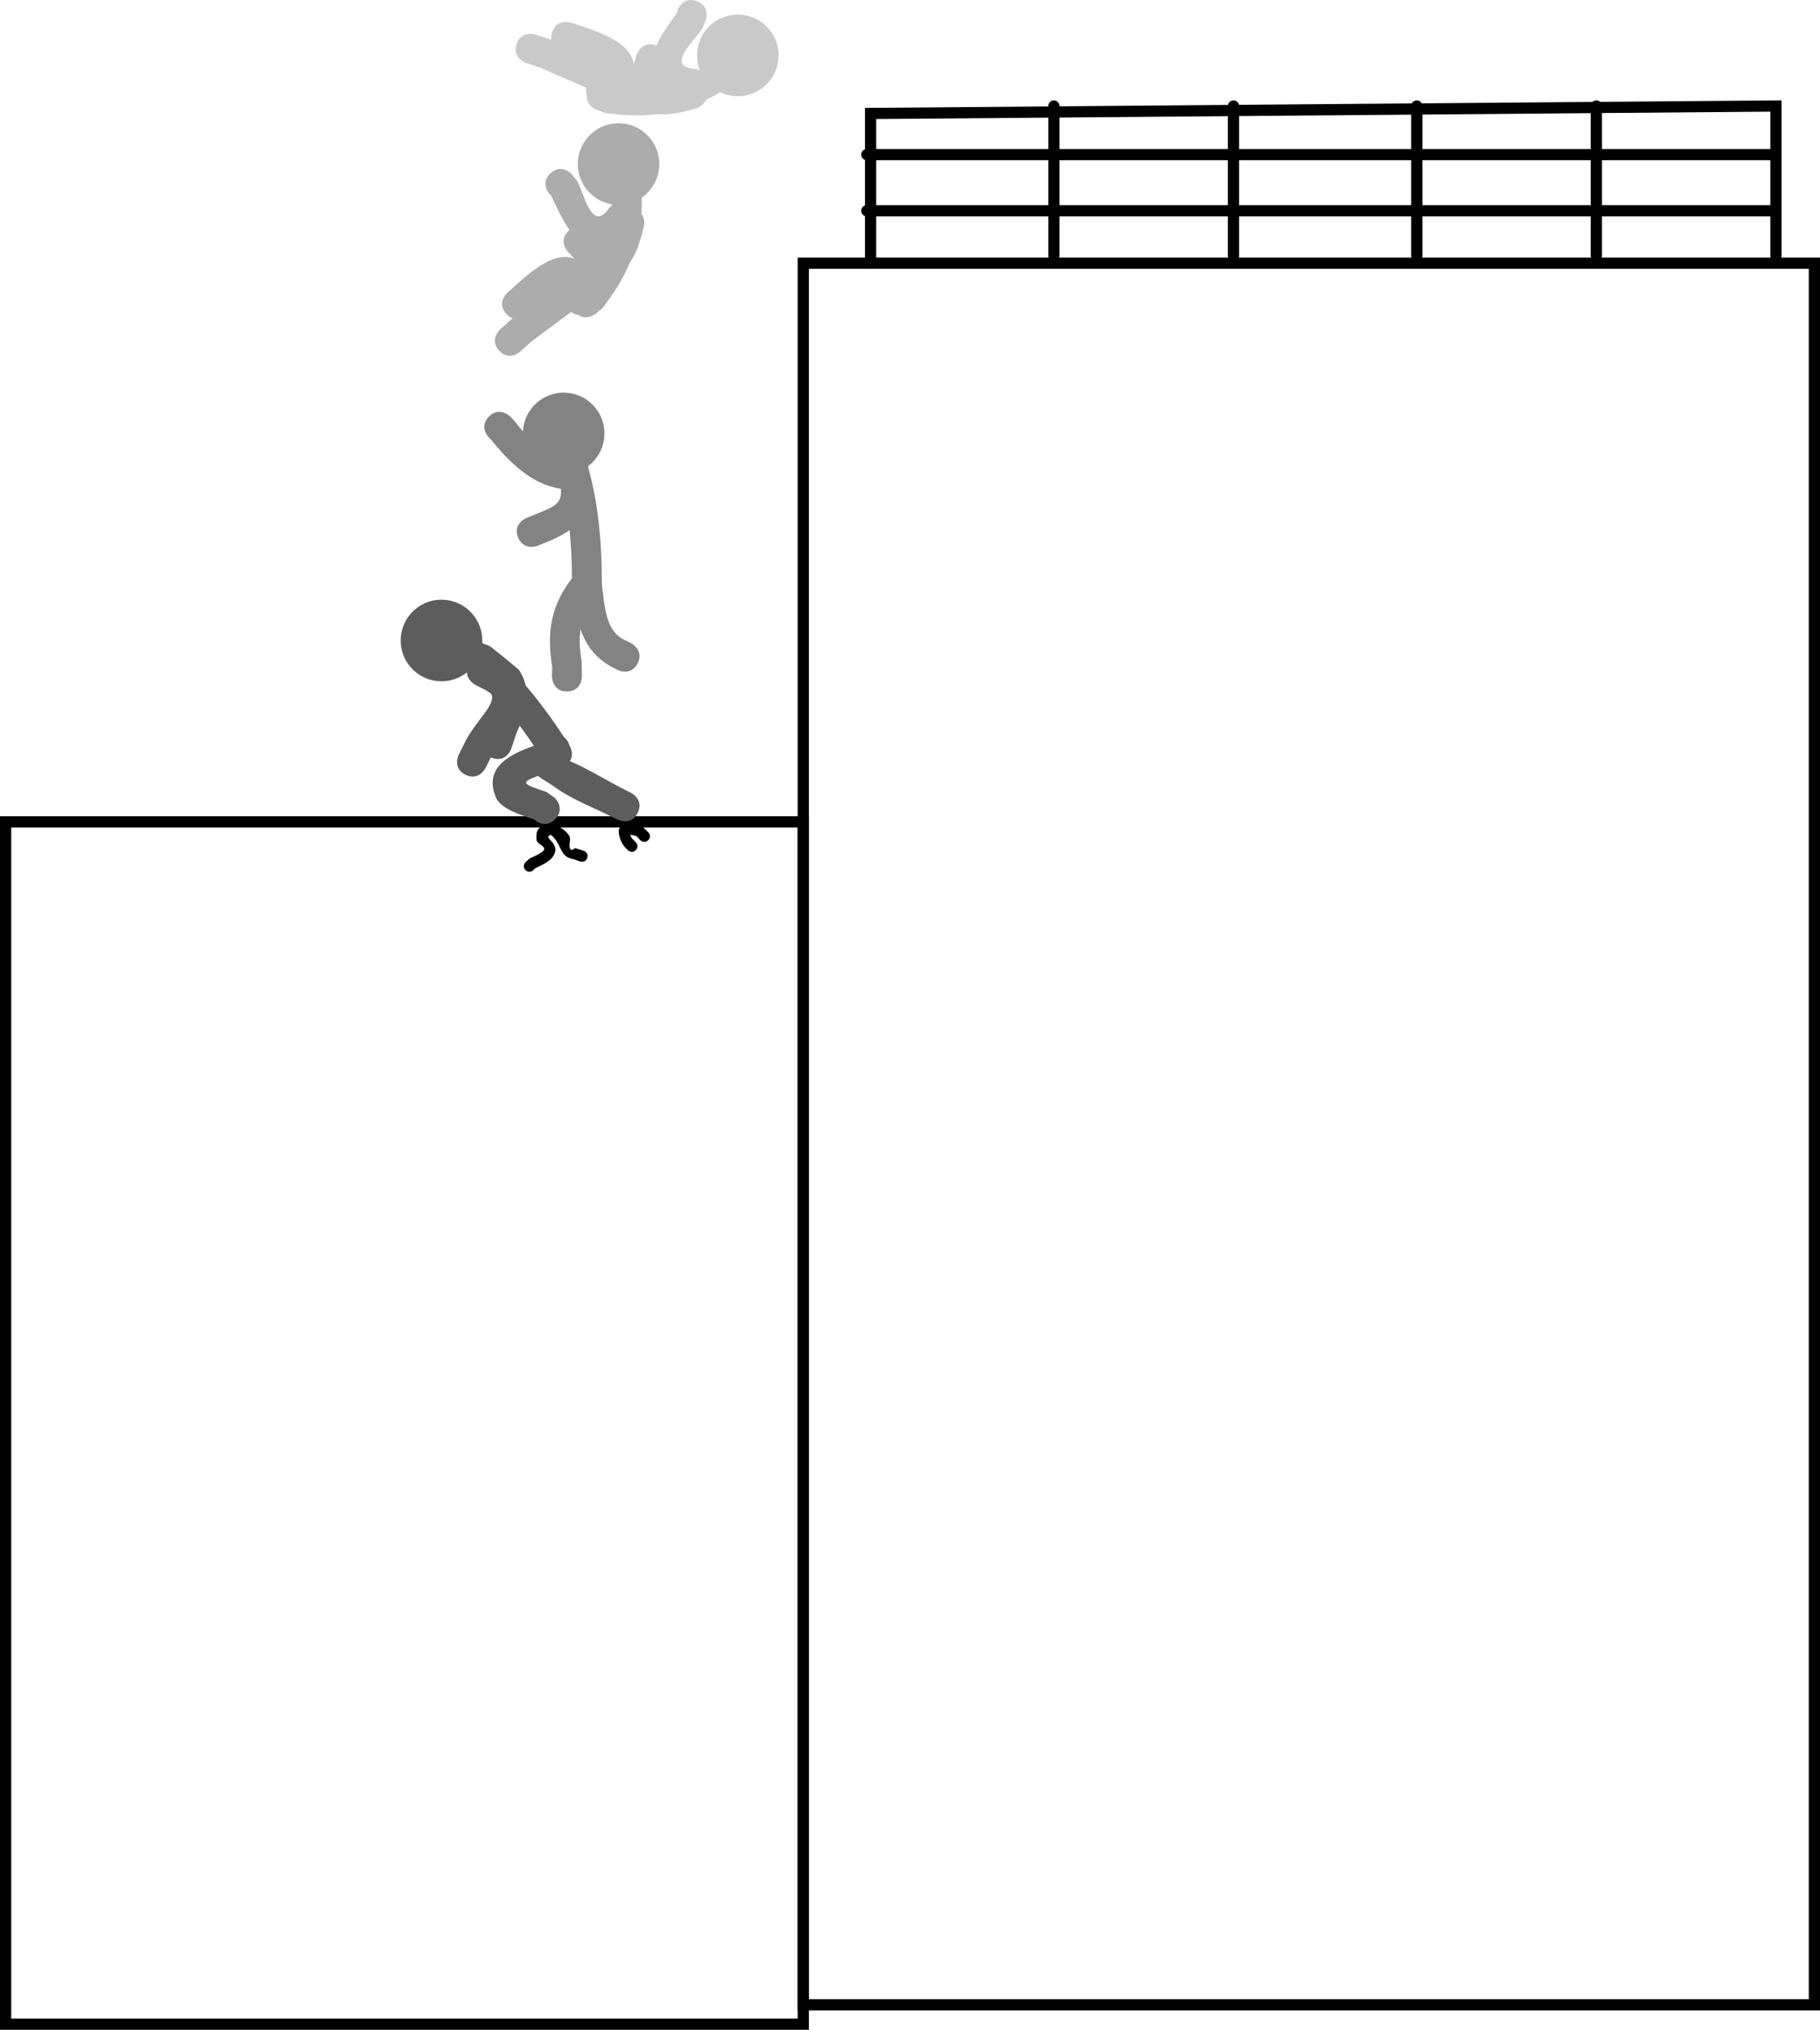 <svg version="1.1" xmlns="http://www.w3.org/2000/svg" xmlns:xlink="http://www.w3.org/1999/xlink" width="243.242" height="271.236" viewBox="0,0,243.242,271.236"><g transform="translate(-136.397,-147.836)"><g data-paper-data="{&quot;isPaintingLayer&quot;:true}" fill-rule="nonzero" stroke-linejoin="miter" stroke-miterlimit="10" stroke-dasharray="" stroke-dashoffset="0" style="mix-blend-mode: normal"><path d="M137.147,418.322v-160.661h106.607v160.661z" fill="none" stroke="#000000" stroke-width="1.5" stroke-linecap="butt"/><path d="M349.75,182v-20" fill="#a7a7a7" stroke="#000000" stroke-width="1.5" stroke-linecap="round"/><path d="M325.75,162v20" fill="#838383" stroke="#000000" stroke-width="1.5" stroke-linecap="round"/><path d="M301.25,162v20" fill="none" stroke="#000000" stroke-width="1.5" stroke-linecap="round"/><path d="M243.754,415.736v-232.733h135.135v232.733z" fill="none" stroke="#000000" stroke-width="1.5" stroke-linecap="butt"/><path d="M252.75,183v-20l121,-1v20" fill="none" stroke="#000000" stroke-width="1.5" stroke-linecap="round"/><path d="M373.25,168.5h-121" fill="none" stroke="#000000" stroke-width="1.5" stroke-linecap="round"/><path d="M373.25,176h-121" fill="none" stroke="#000000" stroke-width="1.5" stroke-linecap="round"/><path d="M277.25,182v-20" fill="none" stroke="#000000" stroke-width="1.5" stroke-linecap="round"/><path d="M240.186,156.947c-0.943,2.86 -4.026,4.413 -6.886,3.47c-2.86,-0.943 -4.413,-4.026 -3.47,-6.886c0.943,-2.86 4.026,-4.413 6.886,-3.47c2.86,0.943 4.413,4.026 3.47,6.886z" fill="#c9c9c9" stroke="none" stroke-width="0" stroke-linecap="butt"/><path d="M214.951,160.025c0.627,-1.899 2.526,-1.273 2.526,-1.273l0.629,0.236c4.991,0.789 9.577,-0.007 13.681,-3.058c0,0 1.614,-1.181 2.795,0.432c1.181,1.614 -0.432,2.795 -0.432,2.795c-5.032,3.637 -10.561,4.709 -16.655,3.783l-1.27,-0.39c0,0 -1.899,-0.627 -1.273,-2.526z" fill="#c9c9c9" stroke="none" stroke-width="0.5" stroke-linecap="butt"/><path d="M210.183,152.134c0.627,-1.899 2.526,-1.273 2.526,-1.273l1.266,0.418c3.742,1.243 9.325,3.223 6.297,8.303c-0.509,0.855 -1.531,1.271 -2.296,1.906c0,0 -1.575,1.233 -2.808,-0.342c-1.233,-1.575 0.342,-2.808 0.342,-2.808c0.612,-0.434 2.236,-0.725 1.807,-1.341c-0.686,-0.985 -3.6,-1.595 -4.595,-1.921l-1.266,-0.418c0,0 -1.899,-0.627 -1.273,-2.526z" fill="#c9c9c9" stroke="none" stroke-width="0.5" stroke-linecap="butt"/><path d="M229.46,147.963c1.899,0.627 1.273,2.526 1.273,2.526l-0.454,1.131c-1.297,1.908 -4.934,5.106 -1.005,5.436c0,0 1.976,0.306 1.671,2.282c-0.032,0.206 -0.082,0.387 -0.146,0.547c0.519,1.916 -1.399,2.446 -1.399,2.446c-2.823,0.759 -6.492,1.814 -8.366,-1.52c-0.627,0.583 -1.516,1.121 -1.999,1.729c0,0 -1.575,1.233 -2.808,-0.342c-0.754,-0.963 -0.458,-1.798 -0.114,-2.302c-0.301,-0.02 -0.6,-0.067 -0.889,-0.139c-0.017,-0.004 -6.608,-2.868 -6.691,-2.905l-1.814,-0.596c0,0 -1.899,-0.627 -1.273,-2.526c0.627,-1.899 2.526,-1.273 2.526,-1.273l1.985,0.657c2.282,0.988 4.673,1.755 6.845,2.967c1.239,0.691 2.946,1.075 4.016,1.954c0.024,-0.254 0.041,-0.505 0.034,-0.75l0.621,-2.129c0,0 0.627,-1.899 2.526,-1.273c0.037,0.012 0.072,0.025 0.107,0.038c0.72,-1.568 1.899,-3.126 2.866,-4.549l-0.036,-0.135c0,0 0.627,-1.899 2.526,-1.273z" fill="#c9c9c9" stroke="none" stroke-width="0.5" stroke-linecap="butt"/><path d="M223.117,166.109c2.015,2.237 1.835,5.685 -0.403,7.7c-2.237,2.015 -5.685,1.835 -7.7,-0.403c-2.015,-2.237 -1.835,-5.685 0.403,-7.7c2.237,-2.015 5.685,-1.835 7.7,0.403z" fill="#acacac" stroke="none" stroke-width="0" stroke-linecap="butt"/><path d="M213.273,189.548c-1.338,-1.486 0.148,-2.825 0.148,-2.825l0.517,-0.429c3.16,-3.942 4.744,-8.319 4.131,-13.396c0,0 -0.225,-1.987 1.762,-2.213c1.987,-0.225 2.213,1.762 2.213,1.762c0.662,6.173 -1.15,11.506 -4.976,16.339l-0.969,0.909c0,0 -1.486,1.338 -2.825,-0.148z" fill="#acacac" stroke="none" stroke-width="0.5" stroke-linecap="butt"/><path d="M204.056,189.774c-1.338,-1.486 0.148,-2.825 0.148,-2.825l0.991,-0.892c2.935,-2.633 7.424,-6.498 10.333,-1.349c0.489,0.866 0.344,1.96 0.516,2.939c0,0 0.289,1.979 -1.69,2.268c-1.979,0.289 -2.268,-1.69 -2.268,-1.69c-0.073,-0.746 0.479,-2.301 -0.268,-2.234c-1.195,0.108 -3.171,2.335 -3.947,3.037l-0.991,0.892c0,0 -1.486,1.338 -2.825,-0.148z" fill="#acacac" stroke="none" stroke-width="0.5" stroke-linecap="butt"/><path d="M209.996,170.966c1.486,-1.338 2.825,0.148 2.825,0.148l0.757,0.955c1.014,2.072 1.986,6.817 4.222,3.57c0,0 1.246,-1.565 2.81,-0.319c0.163,0.13 0.296,0.263 0.402,0.398c1.922,0.5 1.43,2.428 1.43,2.428c-0.741,2.828 -1.645,6.537 -5.47,6.511c0.196,0.833 0.222,1.872 0.509,2.594c0,0 0.289,1.979 -1.69,2.268c-1.21,0.177 -1.789,-0.495 -2.055,-1.043c-0.167,0.252 -0.356,0.488 -0.562,0.703c-0.012,0.013 -5.768,4.315 -5.841,4.369l-1.417,1.279c0,0 -1.486,1.338 -2.825,-0.148c-1.338,-1.486 0.148,-2.825 0.148,-2.825l1.555,-1.398c1.99,-1.491 3.842,-3.187 5.972,-4.472c1.215,-0.733 2.395,-2.025 3.688,-2.518c-0.208,-0.147 -0.418,-0.286 -0.635,-0.402l-1.54,-1.595c0,0 -1.338,-1.486 0.148,-2.825c0.029,-0.026 0.057,-0.051 0.086,-0.074c-1.004,-1.403 -1.773,-3.199 -2.529,-4.745l-0.136,-0.036c0,0 -1.338,-1.486 0.148,-2.825z" fill="#acacac" stroke="none" stroke-width="0.5" stroke-linecap="butt"/><path d="M215.784,202.109c2.015,2.237 1.835,5.685 -0.403,7.7c-2.237,2.015 -5.685,1.835 -7.7,-0.403c-2.015,-2.237 -1.835,-5.685 0.403,-7.7c2.237,-2.015 5.685,-1.835 7.7,0.403z" fill="#838383" stroke="none" stroke-width="0" stroke-linecap="butt"/><path d="M214.833,228.571c-2,0 -2,-2 -2,-2v-1c0.02,-5.467 -0.492,-10.821 -2.231,-16.034c0,0 -0.632,-1.897 1.265,-2.53c1.897,-0.632 2.53,1.265 2.53,1.265c1.878,5.639 2.417,11.393 2.436,17.299v1c0,0 0,2 -2,2z" fill="#838383" stroke="none" stroke-width="0.5" stroke-linecap="butt"/><path d="M221.622,236.466c-0.894,1.789 -2.683,0.894 -2.683,0.894l-0.667,-0.333c-2.406,-1.313 -3.582,-3.045 -4.283,-5.108c-0.208,1.329 -0.12,2.737 0.151,4.323l0.027,1.995c0,0 0,2 -2,2c-2,0 -2,-2 -2,-2l0.027,-1.338c-0.748,-4.576 -0.176,-8.204 2.744,-11.912c0,0 0.8,-1.001 1.921,-0.759c1.658,-0.052 1.947,1.68 1.947,1.68c0.468,2.807 0.383,6.326 3.255,7.54l0.667,0.333c0,0 1.789,0.894 0.894,2.683z" fill="#838383" stroke="none" stroke-width="0.5" stroke-linecap="butt"/><path d="M201.752,203.491c1.414,-1.414 2.828,0 2.828,0l0.481,0.498c1.765,2.266 4.436,5.354 7.438,5.249c0,0 0.652,0 1.211,0.372c1.202,0.276 1.428,1.632 1.428,1.632c0.746,4.816 -0.797,6.889 -5.185,8.834l-1.712,0.685c0,0 -1.857,0.743 -2.6,-1.114c-0.743,-1.857 1.114,-2.6 1.114,-2.6l1.622,-0.648c2.347,-0.96 3.118,-1.397 2.986,-3.255c-3.953,-0.566 -6.905,-3.568 -9.427,-6.658l-0.186,-0.169c0,0 -1.414,-1.414 0,-2.828z" fill="#838383" stroke="none" stroke-width="0.5" stroke-linecap="butt"/><path d="M199.45,229.776c2.015,2.237 1.835,5.685 -0.403,7.7c-2.237,2.015 -5.685,1.835 -7.7,-0.403c-2.015,-2.237 -1.835,-5.685 0.403,-7.7c2.237,-2.015 5.685,-1.835 7.7,0.403z" fill="#5d5d5d" stroke="none" stroke-width="0" stroke-linecap="butt"/><path d="M211.9,250.175c-1.676,1.092 -2.768,-0.584 -2.768,-0.584l-0.546,-0.838c-2.968,-4.591 -6.32,-8.797 -10.623,-12.215c0,0 -1.566,-1.244 -0.322,-2.81c1.244,-1.566 2.81,-0.322 2.81,-0.322c4.653,3.699 8.246,8.225 11.486,13.163l0.546,0.838c0,0 1.092,1.676 -0.584,2.768z" fill="#5d5d5d" stroke="none" stroke-width="0.5" stroke-linecap="butt"/><path d="M221.622,256.466c-0.894,1.789 -2.683,0.894 -2.683,0.894l-0.667,-0.333c-2.584,-1.292 -5.488,-2.369 -7.824,-4.088c-0.658,-0.484 -1.506,-0.879 -2.126,-1.422c-2.557,0.899 -1.952,1.142 1.144,2.157l1.115,0.816c0,0 1.414,1.414 0,2.828c-1.376,1.376 -2.752,0.075 -2.825,0.003c-1.684,-0.547 -4.402,-1.389 -5.052,-2.872c-1.928,-4.397 2.587,-6.115 5.498,-7.109c0,0 0.166,-0.055 0.417,-0.084c0.034,-0.082 0.066,-0.164 0.093,-0.246c0,0 0.894,-1.789 2.683,-0.894c1.789,0.894 0.894,2.683 0.894,2.683c-0.285,0.197 -0.972,0.265 -0.856,0.592c0.126,0.354 0.772,-0.001 1.118,0.145c2.553,1.081 5.015,2.665 7.51,3.912l0.667,0.333c0,0 1.789,0.894 0.894,2.683zM208.042,257.416l0.159,0.053c-0.051,-0.017 -0.104,-0.035 -0.159,-0.053z" fill="#5d5d5d" stroke="none" stroke-width="0.5" stroke-linecap="butt"/><path d="M202.201,249.135c-0.074,-0.025 -0.144,-0.051 -0.211,-0.08l-0.701,1.41c0,0 -0.894,1.789 -2.683,0.894c-1.789,-0.894 -0.894,-2.683 -0.894,-2.683l0.617,-1.227c0.702,-1.584 1.835,-2.945 2.856,-4.344c0.005,-0.007 1.583,-1.974 0.744,-2.631c-0.649,-0.507 -1.437,-0.805 -2.155,-1.208c0,0 -1.542,-0.964 -0.766,-2.524c-0.269,-0.513 -0.401,-1.256 0.265,-2.088c1.249,-1.562 2.811,-0.312 2.811,-0.312c0.479,0.383 3.572,2.826 3.749,3.12c1.817,3.018 0.75,5.619 -0.462,8.485l-0.639,1.922c0,0 -0.632,1.897 -2.53,1.265z" fill="#5d5d5d" stroke="none" stroke-width="0.5" stroke-linecap="butt"/><path d="M206.636,264.102c-0.53,-0.53 0,-1.061 0,-1.061l0.528,-0.474c0.187,-0.092 1.741,-0.746 1.939,-1.168c0.234,-0.5 -0.952,-0.772 -1,-1.322c-0.151,-1.73 0.556,-1.743 1.66,-2.153c0.172,-0.119 0.354,-0.126 0.503,-0.099c0.142,0.012 0.305,0.062 0.437,0.202c0.599,0.391 1.396,0.857 1.768,1.483c0.32,0.538 -0.217,1.421 0.226,1.864c0.148,0.148 0.393,-0.14 0.59,-0.21l1.117,0.362c0,0 0.712,0.237 0.474,0.949c-0.237,0.712 -0.949,0.474 -0.949,0.474l-0.883,-0.305c-1.944,-0.289 -1.499,-2.033 -3.032,-3.258c-1.123,0.393 0.966,0.911 0.549,2.356c-0.337,1.169 -1.813,1.701 -2.728,2.165l-0.138,0.193c0,0 -0.53,0.53 -1.061,0z" fill="#000000" stroke="none" stroke-width="0.5" stroke-linecap="butt"/><path d="M223.03,260.102c-0.53,0.53 -1.061,0 -1.061,0l-0.506,-0.544c-0.279,-0.063 -0.558,-0.126 -0.837,-0.189c0.068,0.261 0.207,0.508 0.403,0.672l0.333,0.333c0,0 0.53,0.53 0,1.061c-0.53,0.53 -1.061,0 -1.061,0l-0.333,-0.333c-0.532,-0.584 -0.851,-1.408 -0.886,-2.197c0,0 0,-0.75 0.75,-0.75c0.011,0 0.021,0 0.032,0c0.262,-0.45 0.817,-0.311 0.817,-0.311c0.507,0.136 1.014,0.272 1.521,0.408l0.827,0.789c0,0 0.53,0.53 0,1.061z" fill="#000000" stroke="none" stroke-width="0.5" stroke-linecap="butt"/></g></g></svg>
